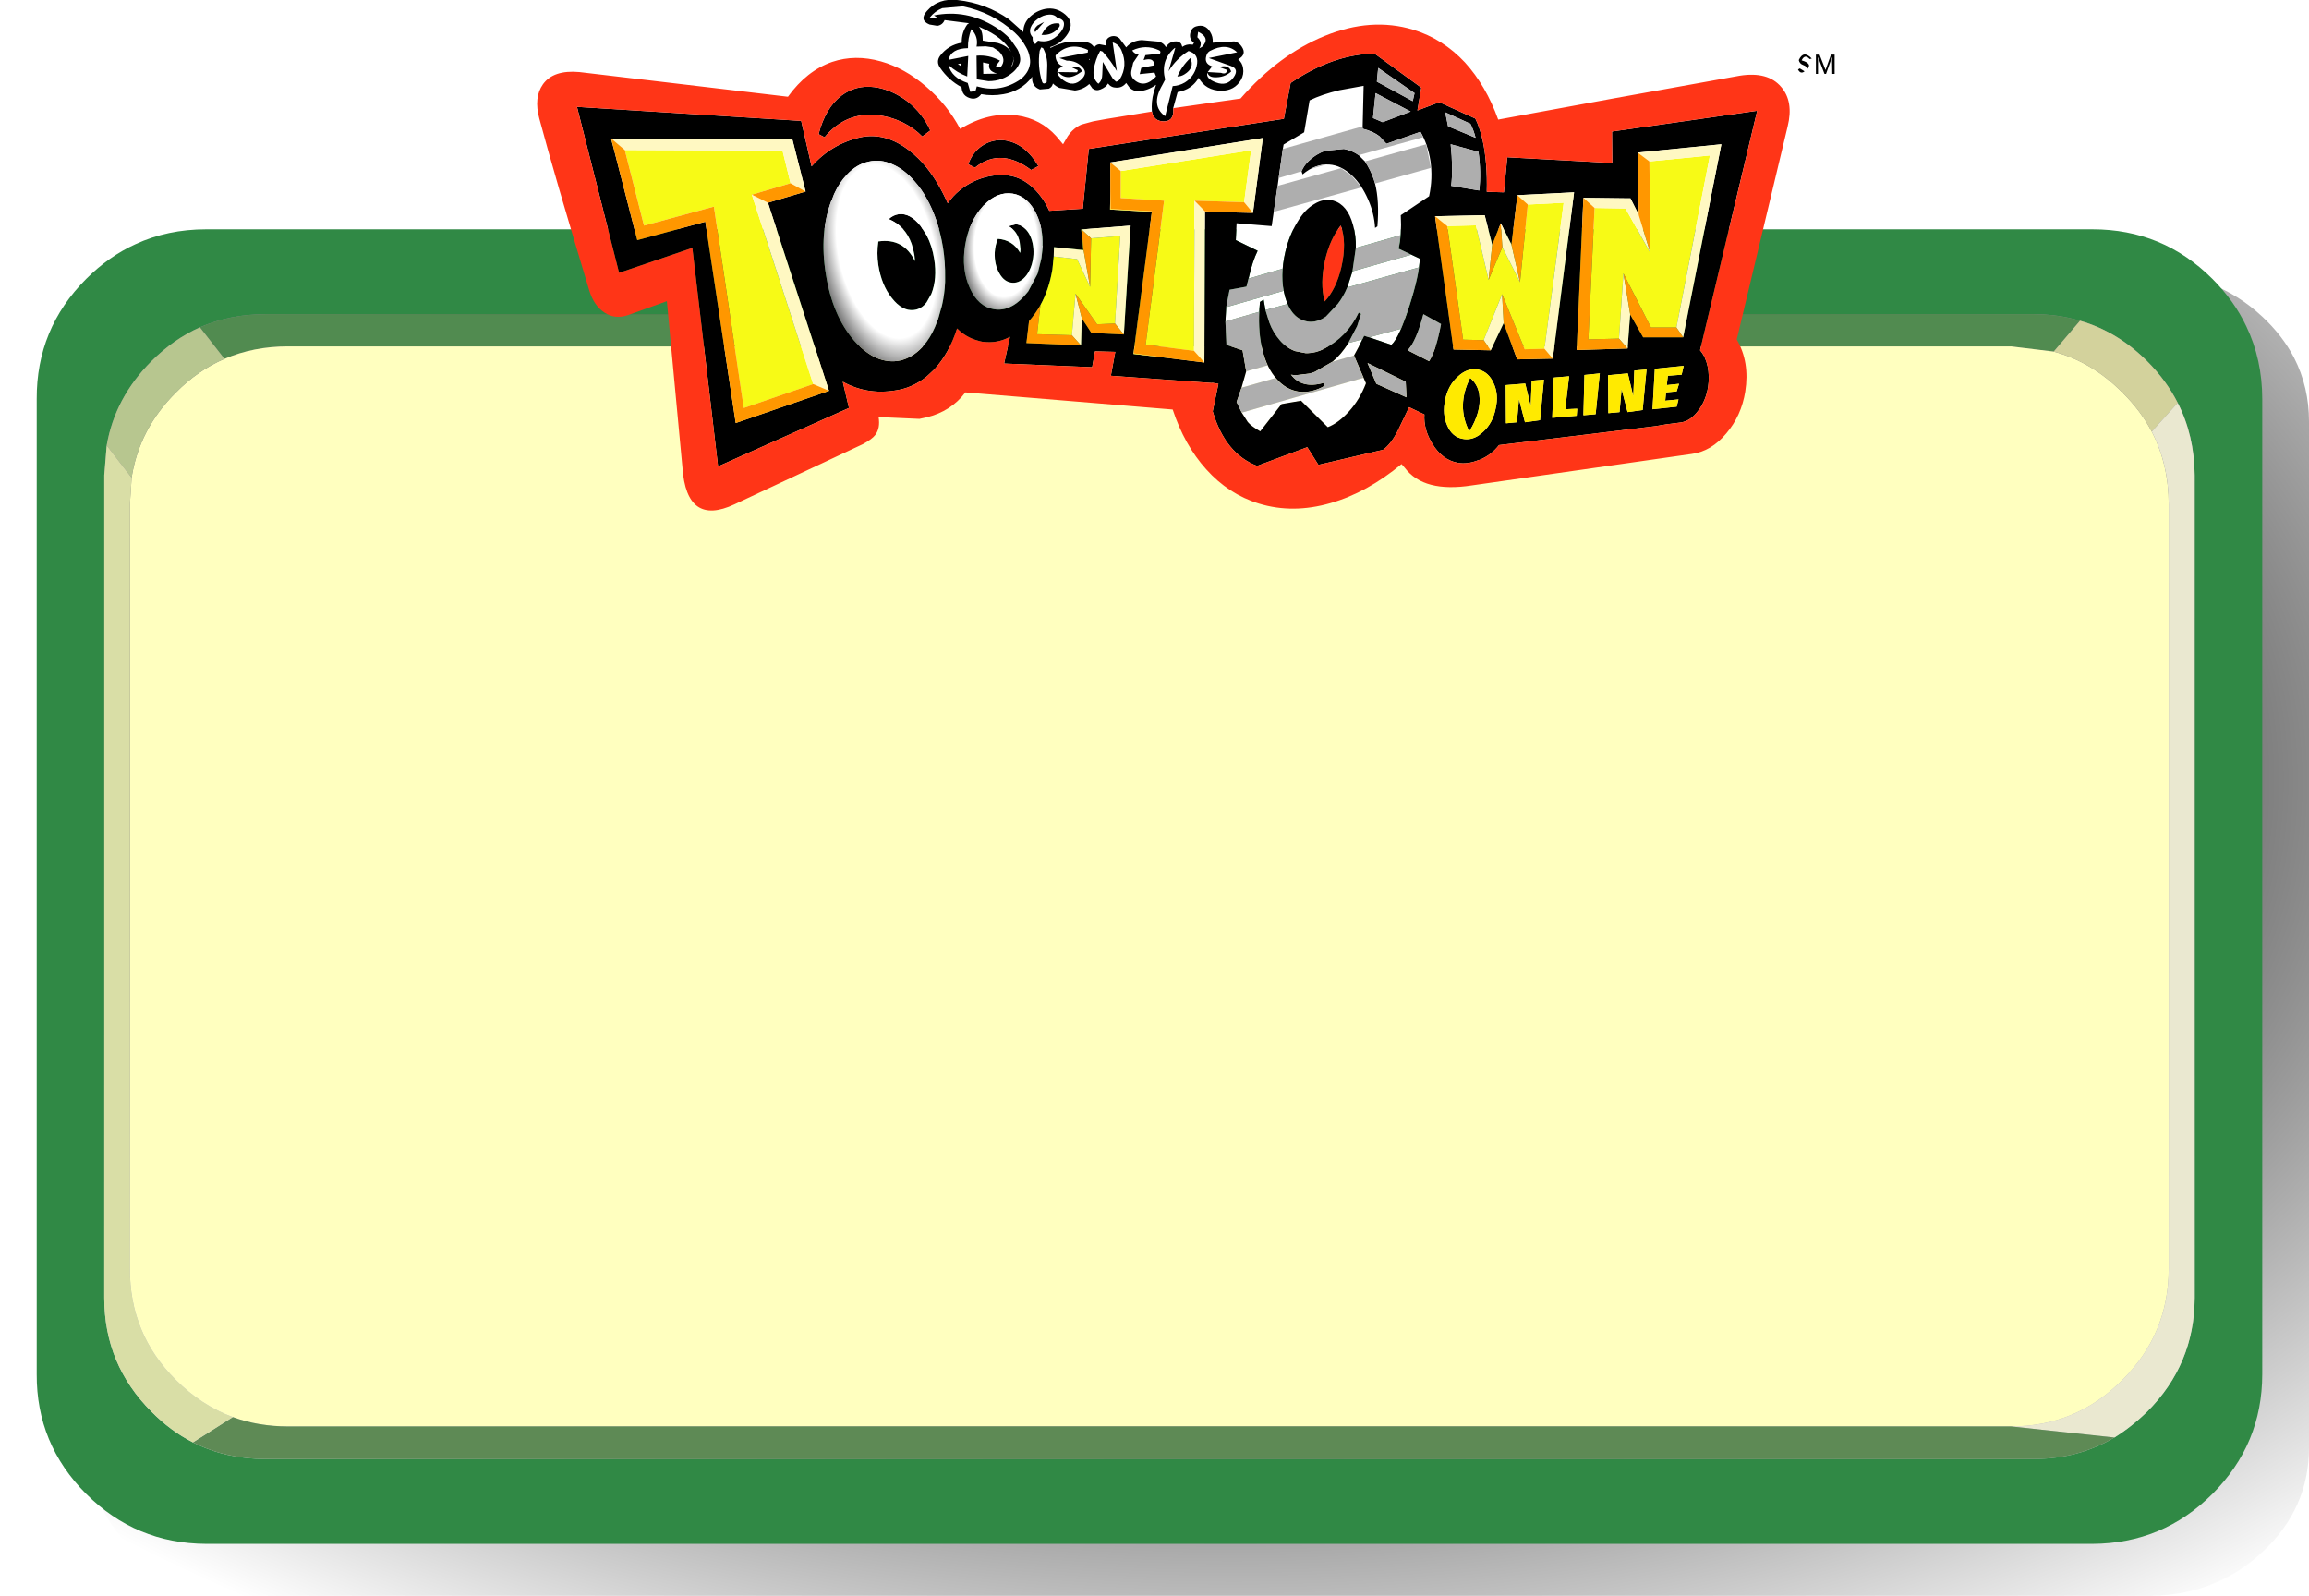 <?xml version="1.0" encoding="UTF-8" standalone="no"?>
<svg xmlns:xlink="http://www.w3.org/1999/xlink" height="230.35px" width="333.3px" xmlns="http://www.w3.org/2000/svg">
  <g transform="matrix(1.0, 0.0, 0.0, 1.0, 166.35, 127.9)">
    <use height="197.25" transform="matrix(1.0, 0.0, 0.0, 1.0, -161.05, -94.8)" width="328.0" xlink:href="#sprite0"/>
    <use height="87.15" transform="matrix(1.0, 0.0, 0.0, 1.0, -166.35, -37.45)" width="332.7" xlink:href="#text0"/>
    <use height="98.3" transform="matrix(0.75, 0.0, 0.0, 0.75, -88.8, -127.925)" width="249.7" xlink:href="#sprite1"/>
  </g>
  <defs>
    <g id="sprite0" transform="matrix(1.0, 0.0, 0.0, 1.0, 161.05, 94.8)">
      <use height="197.25" transform="matrix(1.0, 0.0, 0.0, 1.0, -161.05, -94.8)" width="328.0" xlink:href="#shape0"/>
    </g>
    <g id="shape0" transform="matrix(1.0, 0.0, 0.0, 1.0, 161.05, 94.8)">
      <path d="M164.8 -76.25 Q166.95 -72.05 166.95 -67.05 L166.95 81.05 Q166.95 89.9 160.2 96.15 153.5 102.4 143.95 102.45 L-130.55 102.45 Q-140.1 102.4 -146.8 96.15 -153.55 89.9 -153.55 81.05 L-153.55 -67.05 Q-153.55 -75.9 -146.8 -82.2 -143.75 -85.05 -140.15 -86.55 -135.8 -88.45 -130.55 -88.45 L143.95 -88.45 Q153.5 -88.45 160.2 -82.2 163.15 -79.45 164.8 -76.25" fill="url(#gradient0)" fill-rule="evenodd" stroke="none"/>
      <path d="M153.0 -87.65 Q156.15 -84.5 157.9 -80.8 160.2 -76.0 160.2 -70.3 L160.2 70.45 Q160.2 80.55 153.0 87.75 145.85 94.9 135.7 94.95 L-136.6 94.95 Q-146.75 94.9 -153.9 87.75 -161.1 80.55 -161.05 70.45 L-161.05 -70.3 Q-161.1 -80.45 -153.9 -87.65 -150.65 -90.9 -146.8 -92.65 -142.15 -94.8 -136.6 -94.8 L135.7 -94.8 Q145.85 -94.8 153.0 -87.65 M133.9 -81.6 Q130.75 -82.55 127.2 -82.55 L-128.05 -82.55 Q-133.15 -82.55 -137.5 -80.65 -141.3 -78.95 -144.5 -75.75 -149.75 -70.5 -150.95 -63.6 L-151.3 -59.3 -151.3 59.45 Q-151.3 69.05 -144.5 75.85 -141.75 78.65 -138.5 80.3 -133.75 82.7 -128.05 82.7 L127.2 82.7 Q133.65 82.7 138.85 79.6 141.35 78.05 143.6 75.85 150.4 69.05 150.45 59.45 L150.45 -59.3 Q150.4 -65.05 148.0 -69.75 146.35 -73.0 143.6 -75.75 139.3 -80.05 133.9 -81.6" fill="#308945" fill-rule="evenodd" stroke="none"/>
      <path d="M-137.5 -80.65 Q-133.15 -82.55 -128.05 -82.55 L127.2 -82.55 Q130.75 -82.55 133.9 -81.6 L130.1 -77.15 123.95 -77.9 -124.8 -77.9 Q-129.75 -77.9 -133.95 -76.1 L-137.5 -80.65" fill="#518b50" fill-rule="evenodd" stroke="none"/>
      <path d="M-133.95 -76.1 Q-129.75 -77.9 -124.8 -77.9 L123.95 -77.9 130.1 -77.15 Q135.65 -75.65 140.0 -71.25 142.65 -68.65 144.25 -65.6 146.7 -60.85 146.7 -55.1 L146.7 55.2 Q146.7 64.65 140.0 71.3 133.35 78.0 123.95 78.0 L-124.8 78.0 Q-129.05 78.0 -132.75 76.65 -137.3 74.95 -140.95 71.3 -147.65 64.65 -147.6 55.2 L-147.6 -55.1 -147.35 -58.95 Q-146.25 -66.0 -140.95 -71.25 -137.8 -74.45 -133.95 -76.1" fill="#ffffbf" fill-rule="evenodd" stroke="none"/>
      <path d="M130.1 -77.15 L133.9 -81.6 Q139.3 -80.05 143.6 -75.75 146.35 -73.0 148.0 -69.75 L144.25 -65.6 Q142.65 -68.65 140.0 -71.25 135.65 -75.65 130.1 -77.15" fill="#d3d29c" fill-rule="evenodd" stroke="none"/>
      <path d="M148.0 -69.75 Q150.4 -65.05 150.45 -59.3 L150.45 59.45 Q150.4 69.05 143.6 75.85 141.35 78.05 138.85 79.6 L123.95 78.0 Q133.35 78.0 140.0 71.3 146.7 64.65 146.7 55.2 L146.7 -55.1 Q146.7 -60.85 144.25 -65.6 L148.0 -69.75" fill="#eae8d0" fill-rule="evenodd" stroke="none"/>
      <path d="M138.85 79.6 Q133.65 82.7 127.2 82.7 L-128.05 82.7 Q-133.75 82.7 -138.5 80.3 L-132.75 76.65 Q-129.05 78.0 -124.8 78.0 L123.95 78.0 138.85 79.6" fill="#5e8a55" fill-rule="evenodd" stroke="none"/>
      <path d="M-137.5 -80.65 L-133.95 -76.1 Q-137.8 -74.45 -140.95 -71.25 -146.25 -66.0 -147.35 -58.95 L-150.95 -63.6 Q-149.75 -70.5 -144.5 -75.75 -141.3 -78.95 -137.5 -80.65" fill="#b7c68f" fill-rule="evenodd" stroke="none"/>
      <path d="M-138.5 80.3 Q-141.75 78.65 -144.5 75.85 -151.3 69.05 -151.3 59.45 L-151.3 -59.3 -150.95 -63.6 -147.35 -58.95 -147.6 -55.1 -147.6 55.2 Q-147.65 64.65 -140.95 71.3 -137.3 74.95 -132.75 76.65 L-138.5 80.3" fill="#d9dea6" fill-rule="evenodd" stroke="none"/>
    </g>
    <radialGradient cx="0" cy="0" gradientTransform="matrix(0.011, -0.184, 0.299, 0.016, 2.0, -20.1)" gradientUnits="userSpaceOnUse" id="gradient0" r="819.2" spreadMethod="pad">
      <stop offset="0.294" stop-color="#000000"/>
      <stop offset="1.0" stop-color="#000000" stop-opacity="0.0"/>
    </radialGradient>
    <g id="sprite1" transform="matrix(1.0, 0.0, 0.0, 1.0, 124.8, 49.7)">
      <use height="98.3" transform="matrix(1.0, 0.0, 0.0, 1.0, -124.8, -49.7)" width="249.7" xlink:href="#shape1"/>
    </g>
    <g id="shape1" transform="matrix(1.0, 0.0, 0.0, 1.0, 124.8, 49.7)">
      <path d="M18.7 -21.0 L18.85 -21.85 22.8 -24.2 23.85 -30.35 Q26.2 -31.5 29.55 -32.3 L34.25 -33.15 34.05 -24.9 Q36.1 -24.4 37.3 -23.45 L38.65 -22.0 45.2 -24.3 Q46.6 -21.9 47.1 -18.75 47.6 -15.35 46.85 -11.9 L41.4 -8.25 Q41.6 -4.35 41.0 -1.8 L45.05 0.1 Q45.0 3.2 43.1 9.15 41.1 15.35 39.6 16.7 L35.3 15.25 41.45 13.6 43.05 9.15 Q44.5 4.65 44.9 1.8 L31.1 5.65 32.1 2.55 43.4 -0.65 41.0 -1.8 41.35 -4.4 32.75 -1.95 Q32.8 -4.35 32.2 -6.4 31.15 -10.25 28.45 -11.05 26.6 -11.55 24.75 -10.4 22.9 -9.35 21.45 -6.85 19.95 -4.4 19.2 -1.25 18.05 3.6 19.15 7.5 20.25 11.35 22.95 12.1 24.75 12.6 26.6 11.5 L27.0 11.25 26.55 11.55 Q24.7 12.65 22.95 12.1 20.7 11.5 19.6 8.85 L15.35 10.0 15.0 8.0 14.3 8.45 Q13.8 13.6 14.75 17.55 15.6 21.2 17.55 23.3 19.35 25.35 21.8 25.7 24.3 26.0 26.8 24.55 25.2 25.55 23.35 25.75 21.45 25.95 19.8 25.1 18.3 24.35 17.25 23.1 L10.75 24.95 11.65 21.8 15.75 20.65 Q15.1 19.25 14.7 17.55 13.95 14.35 14.15 10.35 L7.65 12.2 7.8 9.45 18.85 6.3 Q18.45 4.3 18.65 2.05 L12.1 3.95 Q12.85 0.6 13.85 -1.4 L9.65 -3.45 9.8 -6.7 16.55 -6.15 16.95 -8.9 33.85 -13.6 31.95 -15.85 29.9 -17.3 17.7 -13.9 17.9 -15.4 22.3 -16.7 22.5 -16.1 Q25.0 -18.2 27.65 -18.0 29.9 -17.85 32.0 -15.9 33.85 -14.15 35.1 -11.3 36.3 -8.6 36.45 -5.8 L36.9 -6.1 Q37.3 -10.95 36.45 -14.35 L47.2 -17.35 46.3 -21.9 34.5 -18.6 33.3 -19.8 45.7 -23.25 45.15 -24.3 38.65 -22.0 37.25 -23.45 Q36.05 -24.35 34.05 -24.9 L34.05 -25.35 18.7 -21.0 M34.35 14.95 L33.4 16.9 32.4 18.75 34.7 24.1 Q33.5 27.25 31.4 29.55 29.4 31.75 27.35 32.55 L22.2 27.45 18.45 28.1 14.35 33.35 Q12.6 32.35 11.95 31.55 L10.8 29.75 34.2 23.05 32.4 18.75 28.25 19.95 Q30.0 18.5 31.3 16.35 L34.0 15.65 34.35 14.95 M2.4 -43.55 Q4.85 -42.35 3.15 -40.65 L2.6 -40.35 Q3.35 -41.45 2.25 -42.5 L2.4 -43.55 M8.0 -36.2 Q7.85 -35.25 6.8 -35.65 L4.25 -35.8 5.1 -36.9 4.95 -36.95 Q3.5 -37.5 4.0 -39.0 4.15 -39.55 4.65 -39.85 7.85 -41.55 9.9 -39.6 L4.45 -38.5 8.75 -36.95 Q10.35 -36.35 9.2 -34.75 7.95 -33.0 5.85 -33.8 3.8 -34.55 4.2 -35.7 4.4 -34.85 5.5 -34.8 7.45 -34.7 8.75 -35.9 8.4 -37.05 7.1 -36.9 L6.35 -36.8 8.0 -36.2 M2.1 -36.9 Q1.6 -34.9 -0.15 -33.8 -1.25 -33.15 -2.5 -33.1 L-3.95 -27.3 Q-6.8 -29.35 -4.5 -33.3 L-3.95 -34.35 Q-4.9 -38.05 -2.15 -40.4 L-2.0 -40.45 -3.3 -35.95 Q-1.85 -38.35 0.55 -39.85 2.7 -39.25 2.1 -36.9 M27.0 -18.0 Q25.55 -17.95 24.1 -17.15 L27.0 -18.0 M24.85 21.9 L23.75 22.25 21.15 22.55 24.0 22.2 24.85 21.9 M-24.6 -46.1 Q-24.25 -46.2 -23.8 -45.85 -23.3 -45.5 -23.45 -44.7 -23.6 -43.95 -24.35 -43.15 -26.15 -41.25 -28.45 -41.85 -28.85 -40.95 -29.2 -41.35 -29.5 -41.75 -29.45 -42.5 -30.2 -43.3 -29.85 -44.35 -29.5 -45.3 -28.45 -46.05 -27.4 -46.8 -26.35 -46.85 -25.2 -46.95 -24.6 -46.1 M-47.75 -46.15 L-49.25 -46.3 Q-48.3 -47.5 -46.85 -48.1 L-42.9 -48.45 Q-37.2 -47.3 -32.9 -43.4 -31.55 -42.15 -30.7 -40.55 -30.15 -39.6 -30.0 -38.5 -29.85 -37.7 -30.05 -36.95 -30.25 -36.1 -30.8 -35.4 -31.4 -34.6 -32.25 -34.1 -35.95 -31.8 -40.2 -33.05 L-40.45 -32.15 -41.45 -32.0 -41.95 -33.7 Q-45.05 -34.7 -45.65 -37.15 -44.05 -35.7 -42.05 -34.95 L-41.85 -38.9 -45.65 -38.15 Q-45.15 -40.35 -41.9 -40.4 -41.95 -42.3 -41.25 -44.05 -39.85 -42.6 -40.25 -40.7 L-38.45 -40.75 -37.1 -40.55 -35.95 -39.8 Q-34.4 -38.25 -35.6 -36.75 L-36.55 -36.95 -35.75 -38.0 Q-37.85 -39.15 -40.25 -38.95 L-40.2 -34.4 -37.95 -34.05 Q-35.2 -34.05 -33.2 -35.8 -32.45 -36.45 -32.05 -37.35 -31.8 -37.85 -31.85 -38.45 -31.95 -39.4 -32.4 -40.2 L-33.75 -42.15 Q-35.05 -43.5 -36.6 -44.45 -42.2 -47.95 -48.45 -46.7 L-47.7 -46.2 -47.75 -46.15 M-4.95 -39.35 L-7.75 -39.05 -8.1 -38.1 Q-6.05 -38.7 -6.05 -37.1 L-8.55 -36.6 -8.85 -35.4 -6.0 -35.7 -5.7 -34.95 Q-7.95 -32.55 -9.95 -34.35 -10.65 -35.0 -10.45 -36.05 L-10.1 -37.6 -9.05 -39.15 Q-9.85 -39.3 -10.25 -39.9 L-10.3 -39.95 Q-7.7 -41.2 -5.15 -40.0 -4.7 -39.8 -4.95 -39.35 M-0.25 -35.35 Q1.8 -36.6 0.9 -38.5 -0.75 -36.95 -1.6 -34.95 -0.9 -34.95 -0.25 -35.35 M-16.0 -39.75 Q-14.45 -38.05 -13.25 -36.0 L-14.05 -41.5 Q-12.85 -41.15 -12.35 -39.95 -11.1 -37.05 -12.65 -34.45 -12.9 -34.05 -13.4 -33.95 L-14.0 -34.5 -15.95 -37.75 -16.05 -35.4 Q-16.05 -34.2 -16.8 -33.55 -17.95 -34.55 -17.7 -36.25 -17.4 -38.2 -16.45 -39.9 L-16.0 -39.75 M-18.85 -39.55 L-24.3 -38.5 -22.9 -38.0 Q-20.9 -38.0 -19.75 -36.6 -18.9 -35.6 -19.95 -34.5 -21.55 -32.8 -23.5 -34.2 -25.85 -35.95 -23.6 -36.9 L-23.75 -36.95 Q-25.05 -37.55 -25.05 -39.0 -22.45 -41.75 -18.8 -40.05 L-18.85 -39.55 M-26.75 -33.85 Q-27.45 -33.3 -27.65 -34.0 -28.55 -36.85 -28.1 -39.9 L-27.8 -40.55 -27.45 -40.4 Q-26.55 -38.75 -26.65 -36.7 L-26.75 -33.85 M-19.95 -35.95 Q-20.45 -37.15 -21.9 -36.7 L-20.75 -36.15 -20.9 -35.75 -24.55 -35.8 Q-22.8 -33.85 -20.15 -35.8 L-19.95 -35.95 M-27.75 -42.95 Q-25.6 -42.8 -24.4 -44.4 -24.1 -44.75 -24.35 -45.15 -26.4 -45.45 -27.55 -43.3 L-27.75 -42.95 M-28.95 -43.5 L-27.25 -45.45 -28.55 -44.75 Q-29.4 -43.95 -28.95 -43.5" fill="#ffffff" fill-rule="evenodd" stroke="none"/>
      <path d="M35.3 15.25 L39.6 16.7 Q41.1 15.35 43.1 9.15 45.0 3.2 45.05 0.1 L41.0 -1.8 Q41.6 -4.35 41.4 -8.25 L46.85 -11.9 Q47.6 -15.35 47.1 -18.75 46.6 -21.9 45.2 -24.3 L38.65 -22.0 37.3 -23.45 Q36.1 -24.4 34.05 -24.9 L34.25 -33.15 29.55 -32.3 Q26.2 -31.5 23.85 -30.35 L22.8 -24.2 18.85 -21.85 18.7 -21.0 17.9 -15.4 17.7 -13.9 16.95 -8.9 16.55 -6.15 9.8 -6.7 9.65 -3.45 13.85 -1.4 Q12.85 0.6 12.1 3.95 L11.7 5.5 8.45 6.1 7.8 9.45 7.65 12.2 7.85 16.7 10.95 17.75 11.65 21.8 10.75 24.95 9.8 27.7 10.8 29.75 11.95 31.55 Q12.6 32.35 14.35 33.35 L18.45 28.1 22.2 27.45 27.35 32.55 Q29.4 31.75 31.4 29.55 33.5 27.25 34.7 24.1 L32.4 18.75 33.4 16.9 34.35 14.95 35.3 15.25 M33.3 -19.8 L34.5 -18.6 Q35.6 -16.95 36.2 -15.15 L36.45 -14.35 Q37.3 -10.95 36.9 -6.1 L36.45 -5.8 Q36.3 -8.6 35.1 -11.3 33.85 -14.15 32.0 -15.9 29.9 -17.85 27.65 -18.0 25.0 -18.2 22.5 -16.1 L22.3 -16.7 Q22.75 -17.8 23.7 -18.7 25.05 -20.0 26.85 -20.65 L30.45 -21.0 Q32.05 -20.7 33.3 -19.8 M26.8 24.55 Q24.3 26.0 21.8 25.7 19.35 25.35 17.55 23.3 15.6 21.2 14.75 17.55 13.8 13.6 14.3 8.45 L15.0 8.0 15.35 10.0 16.1 12.4 Q16.8 14.3 18.15 15.85 19.35 17.25 21.05 17.9 L23.1 18.3 23.45 18.3 Q25.1 18.25 26.55 17.5 31.05 15.2 33.3 10.5 L33.75 10.75 33.0 13.1 31.3 16.35 Q30.0 18.5 28.25 19.95 L24.85 21.9 24.0 22.2 21.15 22.55 20.25 22.45 20.25 22.4 Q22.35 25.25 26.6 24.0 L26.8 24.55 M27.0 11.25 L26.6 11.5 Q24.75 12.6 22.95 12.1 20.25 11.35 19.15 7.5 18.05 3.6 19.2 -1.25 19.95 -4.4 21.45 -6.85 22.9 -9.35 24.75 -10.4 26.6 -11.55 28.45 -11.05 31.15 -10.25 32.2 -6.4 32.8 -4.35 32.75 -1.95 L32.1 2.55 31.1 5.65 Q30.4 7.35 29.3 8.8 L27.0 11.25 M20.2 -33.7 Q28.4 -39.25 36.35 -39.35 L45.35 -32.8 44.6 -28.4 48.8 -30.0 55.75 -26.85 Q56.55 -25.25 57.15 -22.7 58.1 -18.25 57.95 -12.75 L61.25 -12.65 61.9 -19.4 82.1 -18.3 82.05 -24.35 110.0 -28.35 99.0 17.75 Q100.05 18.95 100.45 20.8 100.85 22.7 100.55 24.8 100.1 27.55 98.55 29.5 97.1 31.4 95.25 31.65 L92.5 32.0 90.45 32.35 60.3 36.0 Q58.85 37.9 56.55 38.85 L56.45 38.85 Q54.25 39.75 52.35 39.4 49.35 38.85 47.45 35.7 45.75 32.9 45.95 30.1 L43.0 28.7 40.75 33.4 Q39.45 35.85 38.0 36.9 L25.55 39.8 23.4 36.4 13.75 40.0 Q7.6 37.65 5.2 29.5 L6.3 24.2 5.1 24.0 5.1 24.05 -14.4 22.65 -13.55 18.05 -17.45 17.95 -18.0 21.0 -34.95 20.3 -33.8 15.15 Q-36.3 16.5 -39.05 16.1 L-39.15 16.1 -39.6 16.0 -39.95 15.9 Q-42.25 15.3 -44.0 13.55 -45.5 18.3 -48.35 21.4 L-49.85 22.8 Q-52.2 24.7 -54.9 25.3 -60.95 26.6 -66.0 23.8 L-64.8 28.85 -90.0 40.1 -94.95 -1.95 -109.05 2.85 -117.15 -29.1 -74.0 -26.4 -72.0 -17.65 Q-68.15 -22.0 -62.55 -23.25 -57.8 -24.25 -53.2 -20.7 -51.4 -19.3 -49.85 -17.4 -47.55 -14.5 -45.8 -10.55 -43.8 -13.35 -40.7 -14.8 -37.75 -16.15 -34.7 -15.95 -32.05 -15.8 -29.8 -13.9 -27.65 -12.1 -26.25 -9.1 L-19.8 -9.5 -18.65 -21.0 18.9 -26.8 20.2 -33.7 M-6.5 -28.2 Q-6.65 -30.1 -6.15 -31.9 L-5.7 -33.35 Q-7.2 -32.25 -9.05 -32.1 -10.05 -32.1 -10.8 -32.8 L-11.45 -33.7 Q-12.2 -32.75 -13.35 -32.8 -14.35 -32.8 -14.95 -33.6 -15.3 -32.9 -16.4 -32.45 -17.25 -32.1 -17.95 -32.65 L-18.55 -33.5 Q-19.7 -32.45 -21.3 -32.25 L-24.3 -32.75 Q-25.0 -33.05 -25.55 -33.6 -25.7 -32.9 -26.35 -32.6 L-28.05 -32.45 Q-29.7 -33.05 -29.55 -34.9 -30.6 -33.45 -32.1 -32.6 -33.5 -31.8 -35.05 -31.55 -37.2 -31.15 -39.35 -31.55 -40.35 -30.2 -41.95 -30.95 -42.8 -31.35 -43.05 -32.3 L-43.15 -32.9 Q-45.65 -34.25 -47.25 -36.6 -48.1 -37.8 -47.25 -38.95 -45.7 -41.0 -43.1 -41.45 -43.15 -43.4 -42.05 -44.95 L-41.7 -45.2 -46.4 -45.8 Q-46.8 -44.85 -47.8 -44.7 L-49.3 -44.95 Q-51.35 -45.8 -49.8 -47.55 -47.6 -50.1 -43.85 -49.65 -38.45 -49.05 -34.0 -45.95 L-31.25 -43.5 Q-31.25 -45.2 -30.0 -46.4 -28.75 -47.6 -27.05 -47.95 -24.9 -48.35 -23.15 -46.85 -21.4 -45.35 -22.65 -43.25 -23.85 -41.3 -26.1 -40.6 L-26.0 -40.45 Q-24.65 -41.2 -22.6 -41.65 L-19.05 -41.55 Q-18.1 -41.35 -17.6 -40.55 -17.25 -41.1 -16.6 -41.15 L-15.3 -40.9 Q-15.6 -42.35 -14.2 -42.7 -13.4 -42.85 -12.75 -42.3 L-11.45 -40.55 Q-10.35 -41.85 -8.45 -41.95 L-5.15 -41.65 Q-4.25 -41.4 -3.8 -40.6 -3.1 -41.75 -1.8 -41.7 -1.2 -41.7 -0.85 -41.2 L-0.65 -40.65 Q0.15 -41.2 1.1 -41.1 L1.35 -41.05 1.6 -41.4 Q0.6 -42.15 0.9 -43.35 1.15 -44.35 2.05 -44.6 3.75 -45.1 4.7 -43.55 5.3 -42.6 5.2 -41.45 L9.35 -41.7 Q10.25 -41.5 10.75 -40.75 11.85 -39.2 10.1 -38.25 10.9 -37.6 11.05 -36.55 11.25 -35.35 10.65 -34.3 9.4 -32.2 6.85 -32.2 3.85 -32.25 2.5 -34.7 1.7 -33.3 0.3 -32.55 -0.6 -32.1 -1.55 -31.95 L-2.4 -28.85 Q-2.15 -26.3 -4.25 -26.3 -6.15 -26.35 -6.5 -28.2 M2.1 -36.9 Q2.7 -39.25 0.55 -39.85 -1.85 -38.35 -3.3 -35.95 L-2.0 -40.45 -2.15 -40.4 Q-4.9 -38.05 -3.95 -34.35 L-4.5 -33.3 Q-6.8 -29.35 -3.95 -27.3 L-2.5 -33.1 Q-1.25 -33.15 -0.15 -33.8 1.6 -34.9 2.1 -36.9 M8.0 -36.2 L6.35 -36.8 7.1 -36.9 Q8.4 -37.05 8.75 -35.9 7.45 -34.7 5.5 -34.8 4.4 -34.85 4.2 -35.7 3.8 -34.55 5.85 -33.8 7.95 -33.0 9.2 -34.75 10.35 -36.35 8.75 -36.95 L4.45 -38.5 9.9 -39.6 Q7.85 -41.55 4.65 -39.85 4.15 -39.55 4.0 -39.0 3.5 -37.5 4.95 -36.95 L5.1 -36.9 4.25 -35.8 6.8 -35.65 Q7.85 -35.25 8.0 -36.2 M2.4 -43.55 L2.25 -42.5 Q3.35 -41.45 2.6 -40.35 L3.15 -40.65 Q4.85 -42.35 2.4 -43.55 M3.7 -8.9 L8.85 -8.8 12.95 -8.7 14.85 -23.1 -14.5 -18.4 -14.5 -12.75 -14.55 -9.35 -6.5 -8.9 -10.05 18.45 -3.25 19.25 3.6 20.1 3.55 20.05 3.6 20.1 3.7 -8.9 M54.8 -25.85 L49.95 -28.05 50.5 -25.35 55.8 -23.15 Q55.4 -24.7 54.8 -25.85 M36.8 -33.95 L43.7 -30.2 44.05 -31.75 37.05 -36.6 36.8 -33.95 M43.3 -28.2 L36.55 -31.75 36.05 -26.95 37.9 -26.15 43.3 -28.2 M51.1 -13.9 L56.5 -13.0 Q56.9 -16.5 56.35 -20.45 L51.0 -21.9 Q51.5 -17.25 51.1 -13.9 M48.0 -8.05 L51.55 17.6 58.7 17.75 61.2 12.5 63.8 19.5 70.65 19.35 74.75 -12.65 63.85 -12.1 62.7 -2.6 60.65 -6.7 59.0 -2.55 57.55 -8.25 48.0 -8.05 M87.2 -8.35 L85.6 -11.5 84.45 -11.5 76.55 -11.6 75.25 17.7 85.05 17.4 85.45 12.05 85.55 10.85 88.05 15.25 95.75 15.25 103.1 -21.9 87.0 -20.3 87.2 -8.35 M122.0 -39.15 L123.15 -36.2 124.2 -39.15 124.9 -39.15 124.9 -35.45 124.45 -35.45 124.4 -38.7 123.25 -35.45 122.95 -35.45 121.7 -38.7 121.7 -35.45 121.3 -35.45 121.3 -39.15 122.0 -39.15 M120.1 -38.3 Q119.2 -39.3 118.6 -38.15 L118.55 -38.05 Q120.8 -37.4 119.5 -36.25 119.65 -36.9 118.85 -37.15 118.15 -37.4 118.0 -38.1 118.9 -40.1 120.5 -38.4 L120.1 -38.3 M119.0 -35.85 Q118.3 -35.4 117.85 -36.3 L118.2 -36.5 119.1 -35.95 119.0 -35.85 M88.7 21.45 L86.35 21.65 86.15 26.6 85.1 22.2 81.3 22.55 81.35 29.85 83.5 29.65 83.9 25.2 85.05 29.65 87.95 29.25 88.7 21.45 M92.6 24.45 L92.8 22.65 95.45 22.45 95.85 20.75 90.3 21.3 89.85 29.1 94.5 28.6 94.85 27.2 92.3 27.45 92.45 25.85 94.5 25.65 94.95 24.2 92.6 24.45 M76.55 30.25 L78.9 30.05 79.7 22.2 76.75 22.5 76.55 30.25 M75.35 29.0 L73.05 29.1 73.8 22.75 70.85 23.0 70.55 30.75 75.25 30.35 75.35 29.0 M56.25 21.45 Q54.2 21.1 52.4 22.8 50.5 24.5 49.95 27.25 49.35 30.05 50.35 32.25 51.3 34.45 53.35 34.8 54.95 35.1 56.45 34.1 L57.25 33.45 Q59.1 31.75 59.65 29.0 60.3 26.25 59.25 24.05 58.3 21.95 56.45 21.5 L56.25 21.45 M42.75 17.75 L46.85 19.85 Q48.2 17.75 49.15 12.7 L45.75 10.8 Q44.4 15.9 42.75 17.75 M36.7 24.2 L42.5 26.8 42.35 23.8 35.0 20.2 36.7 24.2 M54.6 33.4 Q52.05 28.45 54.75 23.05 56.2 24.3 56.5 26.15 56.75 27.95 56.25 29.7 55.7 31.6 54.65 33.25 L54.6 33.4 M68.95 23.4 L66.6 23.6 66.4 28.5 65.35 24.15 61.6 24.45 61.65 31.8 63.75 31.6 64.15 27.15 65.3 31.6 68.2 31.2 68.95 23.4 M26.85 0.3 Q25.8 4.85 26.75 8.35 28.95 6.0 29.95 1.8 31.05 -3.0 29.85 -6.25 27.8 -3.7 26.85 0.3 M-109.45 -23.0 L-110.6 -23.0 -110.1 -21.15 -105.55 -3.45 -92.45 -7.0 -86.6 31.75 -68.65 25.55 -80.4 -10.65 -73.15 -12.8 -75.7 -22.85 -109.45 -23.0 M-47.75 -46.15 L-47.7 -46.2 -48.45 -46.7 Q-42.2 -47.95 -36.6 -44.45 -35.05 -43.5 -33.75 -42.15 L-32.4 -40.2 Q-31.95 -39.4 -31.85 -38.45 -31.8 -37.85 -32.05 -37.35 -32.45 -36.45 -33.2 -35.8 -35.2 -34.05 -37.95 -34.05 L-40.2 -34.4 -40.25 -38.95 Q-37.85 -39.15 -35.75 -38.0 L-36.55 -36.95 -35.6 -36.75 Q-34.4 -38.25 -35.95 -39.8 L-37.1 -40.55 -38.45 -40.75 -40.25 -40.7 Q-39.85 -42.6 -41.25 -44.05 -41.95 -42.3 -41.9 -40.4 -45.15 -40.35 -45.65 -38.15 L-41.85 -38.9 -42.05 -34.95 Q-44.05 -35.7 -45.65 -37.15 -45.05 -34.7 -41.95 -33.7 L-41.45 -32.0 -40.45 -32.15 -40.2 -33.05 Q-35.95 -31.8 -32.25 -34.1 -31.4 -34.6 -30.8 -35.4 -30.25 -36.1 -30.05 -36.95 -29.85 -37.7 -30.0 -38.5 -30.15 -39.6 -30.7 -40.55 -31.55 -42.15 -32.9 -43.4 -37.2 -47.3 -42.9 -48.45 L-46.85 -48.1 Q-48.3 -47.5 -49.25 -46.3 L-47.75 -46.15 M-24.6 -46.1 Q-25.2 -46.95 -26.35 -46.85 -27.4 -46.8 -28.45 -46.05 -29.5 -45.3 -29.85 -44.35 -30.2 -43.3 -29.45 -42.5 -29.5 -41.75 -29.2 -41.35 -28.85 -40.95 -28.45 -41.85 -26.15 -41.25 -24.35 -43.15 -23.6 -43.95 -23.45 -44.7 -23.3 -45.5 -23.8 -45.85 -24.25 -46.2 -24.6 -46.1 M-39.1 -42.75 L-39.05 -41.85 -36.2 -41.4 Q-34.3 -40.85 -33.55 -39.65 -35.1 -42.5 -39.4 -44.35 L-39.8 -44.55 Q-39.2 -43.85 -39.1 -42.75 M-43.25 -36.95 L-43.2 -37.45 -43.85 -37.35 -43.25 -36.95 M-38.95 -35.45 L-36.3 -35.5 Q-36.7 -35.6 -37.05 -35.8 -38.05 -36.3 -37.8 -37.4 L-39.0 -37.65 -38.95 -35.45 M-53.55 -30.15 Q-50.6 -27.8 -49.15 -24.55 L-50.7 -23.4 Q-52.25 -25.0 -54.45 -26.1 -56.9 -27.25 -59.35 -27.5 -65.45 -28.15 -69.5 -23.25 L-70.65 -23.85 Q-69.3 -29.0 -66.2 -31.3 -63.45 -33.35 -59.9 -32.9 -56.6 -32.45 -53.55 -30.15 M-57.15 -7.5 Q-56.3 -8.3 -55.2 -8.45 -53.0 -8.7 -51.0 -6.15 L-49.85 -4.35 Q-48.8 -2.35 -48.4 0.2 -47.8 4.0 -48.95 6.9 L-49.85 8.5 Q-50.85 9.85 -52.35 10.0 -54.55 10.25 -56.55 7.7 -58.55 5.2 -59.15 1.35 -59.5 -0.95 -59.15 -3.2 -54.3 -3.9 -52.1 0.6 L-52.2 -0.5 Q-52.4 -1.7 -52.75 -2.75 -54.0 -6.2 -57.15 -7.5 M-56.45 -18.05 Q-58.75 -19.1 -61.05 -18.55 -63.35 -18.05 -65.2 -16.05 -66.65 -14.55 -67.65 -12.35 L-67.75 -12.1 -68.05 -11.3 -68.1 -11.25 -68.15 -11.15 Q-70.55 -4.8 -69.25 3.1 -68.0 11.05 -63.8 15.9 -61.8 18.15 -59.55 19.2 -57.2 20.2 -54.9 19.7 -52.6 19.15 -50.75 17.2 L-49.85 16.1 Q-48.65 14.45 -47.85 12.25 L-47.65 11.75 -46.9 9.1 Q-46.4 6.9 -46.3 4.6 L-46.3 3.75 Q-46.25 0.95 -46.7 -2.0 -47.6 -7.45 -49.85 -11.45 -50.85 -13.3 -52.2 -14.8 -54.2 -17.1 -56.45 -18.05 M-39.6 -21.3 Q-38.0 -22.55 -36.0 -22.7 -33.95 -22.8 -32.0 -21.65 -29.9 -20.35 -28.35 -17.7 L-29.75 -16.95 Q-32.45 -19.0 -35.05 -19.25 -38.0 -19.5 -40.55 -17.4 L-41.85 -18.05 Q-41.15 -20.05 -39.6 -21.3 M-39.0 -10.0 L-39.05 -9.95 Q-41.7 -7.05 -42.45 -2.45 -43.2 2.15 -41.55 5.75 -39.95 9.35 -36.9 9.85 -33.85 10.35 -31.15 7.4 L-30.55 6.7 -30.3 6.4 -30.25 6.3 -28.55 3.1 -28.35 2.55 -28.4 2.6 -27.85 0.4 -27.75 -0.1 -27.6 -1.4 -27.5 -2.4 -27.55 -2.4 Q-27.45 -5.65 -28.65 -8.3 -30.3 -11.9 -33.3 -12.4 -36.25 -12.85 -38.85 -10.15 L-38.85 -10.2 -39.0 -10.0 M-19.95 -35.95 L-20.15 -35.8 Q-22.8 -33.85 -24.55 -35.8 L-20.9 -35.75 -20.75 -36.15 -21.9 -36.7 Q-20.45 -37.15 -19.95 -35.95 M-26.75 -33.85 L-26.65 -36.7 Q-26.55 -38.75 -27.45 -40.4 L-27.8 -40.55 -28.1 -39.9 Q-28.55 -36.85 -27.65 -34.0 -27.45 -33.3 -26.75 -33.85 M-18.85 -39.55 L-18.8 -40.05 Q-22.45 -41.75 -25.05 -39.0 -25.05 -37.55 -23.75 -36.95 L-23.6 -36.9 Q-25.85 -35.95 -23.5 -34.2 -21.55 -32.8 -19.95 -34.5 -18.9 -35.6 -19.75 -36.6 -20.9 -38.0 -22.9 -38.0 L-24.3 -38.5 -18.85 -39.55 M-16.0 -39.75 L-16.45 -39.9 Q-17.4 -38.2 -17.7 -36.25 -17.95 -34.55 -16.8 -33.55 -16.05 -34.2 -16.05 -35.4 L-15.95 -37.75 -14.0 -34.5 -13.4 -33.95 Q-12.9 -34.05 -12.65 -34.45 -11.1 -37.05 -12.35 -39.95 -12.85 -41.15 -14.05 -41.5 L-13.25 -36.0 Q-14.45 -38.05 -16.0 -39.75 M-0.25 -35.35 Q-0.9 -34.95 -1.6 -34.95 -0.75 -36.95 0.9 -38.5 1.8 -36.6 -0.25 -35.35 M-4.95 -39.35 Q-4.7 -39.8 -5.15 -40.0 -7.7 -41.2 -10.3 -39.95 L-10.25 -39.9 Q-9.85 -39.3 -9.05 -39.15 L-10.1 -37.6 -10.45 -36.05 Q-10.65 -35.0 -9.95 -34.35 -7.95 -32.55 -5.7 -34.95 L-6.0 -35.7 -8.85 -35.4 -8.55 -36.6 -6.05 -37.1 Q-6.05 -38.7 -8.1 -38.1 L-7.75 -39.05 -4.95 -39.35 M-18.6 -38.25 L-18.45 -38.1 -18.45 -38.35 -18.6 -38.25 M-28.95 -43.5 Q-29.4 -43.95 -28.55 -44.75 L-27.25 -45.45 -28.95 -43.5 M-27.75 -42.95 L-27.55 -43.3 Q-26.4 -45.45 -24.35 -45.15 -24.1 -44.75 -24.4 -44.4 -25.6 -42.8 -27.75 -42.95 M-33.15 -38.3 Q-33.2 -37.3 -33.8 -36.55 L-33.35 -37.1 Q-32.95 -38.0 -33.25 -38.9 L-33.15 -38.3 M-34.1 -6.15 L-32.7 -6.5 Q-31.2 -6.4 -30.15 -4.7 -29.2 -3.0 -29.3 -0.7 -29.45 1.65 -30.6 3.25 -31.8 4.85 -33.35 4.75 -34.9 4.65 -35.85 2.95 -36.85 1.25 -36.75 -1.1 -36.65 -2.55 -36.15 -3.7 -33.3 -3.5 -31.85 -1.0 L-31.8 -1.65 -31.95 -3.05 Q-32.35 -5.15 -34.1 -6.15 M-18.9 -5.6 L-20.1 -5.5 -19.7 -1.55 -21.8 -1.75 -25.35 -2.1 -25.4 -0.3 -25.65 2.2 Q-26.3 6.05 -27.95 9.05 -28.9 10.7 -30.15 12.15 L-30.65 16.35 -20.15 16.8 -20.0 11.6 -19.05 13.0 -18.15 14.4 -11.9 14.7 -10.6 -6.25 -18.9 -5.6" fill="#000000" fill-rule="evenodd" stroke="none"/>
      <path d="M18.7 -21.0 L34.05 -25.35 34.05 -24.9 Q36.05 -24.35 37.25 -23.45 L38.65 -22.0 45.15 -24.3 45.7 -23.25 33.3 -19.8 Q32.05 -20.7 30.45 -21.0 L26.85 -20.65 Q25.05 -20.0 23.7 -18.7 22.75 -17.8 22.3 -16.7 L17.9 -15.4 18.7 -21.0 M34.5 -18.6 L46.3 -21.9 47.2 -17.35 36.45 -14.35 36.2 -15.15 Q35.6 -16.95 34.5 -18.6 M17.7 -13.9 L29.9 -17.3 31.95 -15.85 33.85 -13.6 16.95 -8.9 17.7 -13.9 M12.1 3.95 L18.65 2.05 Q18.45 4.3 18.85 6.3 L7.8 9.45 8.45 6.1 11.7 5.5 12.1 3.95 M7.65 12.2 L14.15 10.35 Q13.95 14.35 14.7 17.55 15.1 19.25 15.75 20.65 L11.65 21.8 10.95 17.75 7.85 16.7 7.65 12.2 M10.75 24.95 L17.25 23.1 Q18.3 24.35 19.8 25.1 21.45 25.95 23.35 25.75 25.2 25.55 26.8 24.55 L26.6 24.0 Q22.35 25.25 20.25 22.4 L20.25 22.45 21.15 22.55 23.75 22.25 24.85 21.9 28.25 19.95 32.4 18.75 34.2 23.05 10.8 29.75 9.8 27.7 10.75 24.95 M15.35 10.0 L19.6 8.85 Q20.7 11.5 22.95 12.1 24.7 12.65 26.55 11.55 L27.0 11.25 29.3 8.8 Q30.4 7.35 31.1 5.65 L44.9 1.8 Q44.5 4.65 43.05 9.15 L41.45 13.6 35.3 15.25 34.35 14.95 34.0 15.65 31.3 16.35 33.0 13.1 33.75 10.75 33.3 10.5 Q31.05 15.2 26.55 17.5 25.1 18.25 23.45 18.3 L23.1 18.3 21.05 17.9 Q19.35 17.25 18.15 15.85 16.8 14.3 16.1 12.4 L15.35 10.0 M32.75 -1.95 L41.35 -4.4 41.0 -1.8 43.4 -0.65 32.1 2.55 32.75 -1.95 M27.0 -18.0 L24.1 -17.15 Q25.55 -17.95 27.0 -18.0 M51.1 -13.9 Q51.5 -17.25 51.0 -21.9 L56.35 -20.45 Q56.9 -16.5 56.5 -13.0 L51.1 -13.9 M43.3 -28.2 L37.9 -26.15 36.05 -26.95 36.55 -31.75 43.3 -28.2 M36.8 -33.95 L37.05 -36.6 44.05 -31.75 43.7 -30.2 36.8 -33.95 M54.8 -25.85 Q55.4 -24.7 55.8 -23.15 L50.5 -25.35 49.95 -28.05 54.8 -25.85 M42.75 17.75 Q44.4 15.9 45.75 10.8 L49.15 12.7 Q48.2 17.75 46.85 19.85 L42.75 17.75 M36.7 24.2 L35.0 20.2 42.35 23.8 42.5 26.8 36.7 24.2" fill="#aeaeae" fill-rule="evenodd" stroke="none"/>
      <path d="M20.2 -33.7 L18.9 -26.8 -18.65 -21.0 -19.8 -9.5 -26.25 -9.1 Q-27.65 -12.1 -29.8 -13.9 -32.05 -15.8 -34.7 -15.95 -37.75 -16.15 -40.7 -14.8 -43.8 -13.35 -45.8 -10.55 -47.55 -14.5 -49.85 -17.4 -51.4 -19.3 -53.2 -20.7 -57.8 -24.25 -62.55 -23.25 -68.15 -22.0 -72.0 -17.65 L-74.0 -26.4 -117.15 -29.1 -109.05 2.85 -94.95 -1.95 -90.0 40.1 -64.8 28.85 -66.0 23.8 Q-60.95 26.6 -54.9 25.3 -52.2 24.7 -49.85 22.8 L-48.35 21.4 Q-45.5 18.3 -44.0 13.55 -42.25 15.3 -39.95 15.9 L-39.6 16.0 -39.15 16.1 -39.05 16.1 Q-36.3 16.5 -33.8 15.15 L-34.95 20.3 -18.0 21.0 -17.45 17.95 -13.55 18.05 -14.4 22.65 5.1 24.05 5.1 24.0 6.3 24.2 5.2 29.5 Q7.6 37.65 13.75 40.0 L23.4 36.4 25.55 39.8 38.0 36.9 Q39.45 35.85 40.75 33.4 L43.0 28.7 45.95 30.1 Q45.75 32.9 47.45 35.7 49.35 38.85 52.35 39.4 54.25 39.75 56.45 38.85 L56.55 38.85 Q58.85 37.9 60.3 36.0 L90.45 32.35 92.5 32.0 95.25 31.65 Q97.1 31.4 98.55 29.5 100.1 27.55 100.55 24.8 100.85 22.7 100.45 20.8 100.05 18.95 99.0 17.75 L110.0 -28.35 82.05 -24.35 82.1 -18.3 61.9 -19.4 61.25 -12.65 57.95 -12.75 Q58.1 -18.25 57.15 -22.7 56.55 -25.25 55.75 -26.85 L48.8 -30.0 44.6 -28.4 45.35 -32.8 36.35 -39.35 Q28.4 -39.25 20.2 -33.7 M-2.4 -28.85 L10.55 -30.7 Q18.0 -39.2 26.75 -42.75 35.7 -46.4 43.8 -43.95 49.5 -42.2 53.75 -37.65 57.8 -33.2 60.15 -26.65 L82.2 -30.7 106.65 -35.1 Q112.05 -35.95 114.6 -32.95 117.05 -30.15 115.85 -25.3 L106.2 15.1 106.05 15.65 Q108.6 20.0 107.7 25.7 106.95 30.35 104.05 33.75 101.15 37.2 97.4 37.7 L55.1 43.75 Q45.85 45.2 42.2 40.4 L41.55 39.65 Q34.9 45.15 27.9 47.15 20.65 49.25 14.1 47.25 8.25 45.45 3.95 40.65 -0.25 36.0 -2.5 29.15 L-42.4 25.85 Q-45.15 29.5 -49.85 30.65 L-51.25 30.95 -59.1 30.6 Q-58.75 32.75 -59.75 34.05 -60.35 34.85 -62.1 35.8 L-86.85 47.4 Q-96.05 51.7 -96.85 40.35 L-99.85 8.3 -107.25 10.95 Q-109.8 11.85 -111.85 10.5 -113.85 9.2 -114.75 6.35 -121.5 -16.0 -124.4 -26.85 -125.5 -30.9 -123.7 -33.45 -121.7 -36.25 -116.7 -35.8 L-76.55 -31.05 Q-72.95 -36.05 -68.05 -37.75 -63.6 -39.25 -58.65 -37.85 -54.05 -36.55 -49.95 -33.0 -45.9 -29.55 -43.4 -24.85 -37.95 -28.2 -32.45 -27.45 -27.9 -26.8 -24.9 -23.45 L-23.6 -21.9 -22.7 -23.45 Q-21.6 -25.05 -20.05 -25.7 L-17.85 -26.3 -15.4 -26.75 -6.5 -28.2 Q-6.15 -26.35 -4.25 -26.3 -2.15 -26.3 -2.4 -28.85 M26.85 0.3 Q27.8 -3.7 29.85 -6.25 31.05 -3.0 29.95 1.8 28.95 6.0 26.75 8.35 25.8 4.85 26.85 0.3 M-53.55 -30.15 Q-56.6 -32.45 -59.9 -32.9 -63.45 -33.35 -66.2 -31.3 -69.3 -29.0 -70.65 -23.85 L-69.5 -23.25 Q-65.45 -28.15 -59.35 -27.5 -56.9 -27.25 -54.45 -26.1 -52.25 -25.0 -50.7 -23.4 L-49.15 -24.55 Q-50.6 -27.8 -53.55 -30.15 M-39.6 -21.3 Q-41.15 -20.05 -41.85 -18.05 L-40.55 -17.4 Q-38.0 -19.5 -35.05 -19.25 -32.45 -19.0 -29.75 -16.95 L-28.35 -17.7 Q-29.9 -20.35 -32.0 -21.65 -33.95 -22.8 -36.0 -22.7 -38.0 -22.55 -39.6 -21.3" fill="#ff3517" fill-rule="evenodd" stroke="none"/>
      <path d="M3.7 -8.9 L3.7 -9.0 8.85 -8.8 3.7 -8.9 M1.7 -11.05 L1.6 17.85 -7.7 16.65 -4.15 -11.05 -12.5 -11.55 -12.5 -16.75 12.6 -20.75 11.25 -10.75 1.7 -11.05 M3.3 19.75 L3.55 20.05 3.3 19.75 M57.35 15.8 L53.4 15.7 50.35 -6.15 55.85 -6.3 58.3 4.2 60.95 -2.1 64.35 4.65 65.85 -10.3 72.75 -10.65 69.05 17.45 65.25 17.55 60.9 6.95 57.35 15.8 M87.2 -8.25 L85.6 -11.5 84.45 -11.5 85.6 -11.5 87.2 -8.35 87.2 -8.25 M78.7 -9.65 L84.65 -9.55 89.45 -0.95 89.25 -18.6 100.9 -19.75 94.45 13.35 89.55 13.35 84.25 2.95 83.4 15.5 77.5 15.65 78.7 -9.65 M85.45 12.05 L85.55 10.8 85.55 10.85 85.45 12.05 M-3.25 19.25 L-10.05 18.45 -6.5 -8.9 -14.55 -9.35 -14.5 -12.75 -14.45 -9.45 -6.5 -9.0 -10.0 18.35 -3.25 19.25 M-110.1 -21.15 L-110.6 -23.0 -109.45 -23.0 -110.55 -23.0 -110.1 -21.15 M-71.7 24.25 L-85.05 28.85 -90.8 -9.9 -104.25 -6.25 -107.95 -20.8 -77.6 -20.7 -76.05 -14.4 -83.5 -12.2 -71.7 24.25 M-19.65 -1.5 L-21.8 -1.75 -19.7 -1.55 -20.1 -5.5 -18.9 -5.6 -20.05 -5.5 -19.65 -1.5 M-25.4 -0.3 L-20.9 0.2 -18.4 5.55 -18.2 -3.8 -12.6 -4.25 -13.6 12.6 -17.05 12.75 -21.2 6.85 -21.9 14.85 -28.6 14.65 -27.95 9.05 Q-26.3 6.05 -25.65 2.2 L-25.4 -0.3 M-19.05 13.0 L-20.0 11.6 -20.0 11.55 -19.05 13.0" fill="#f7fa16" fill-rule="evenodd" stroke="none"/>
      <path d="M3.7 -9.0 L3.7 -8.9 3.6 20.1 3.55 20.05 3.3 19.75 1.6 17.85 1.7 -11.05 3.7 -9.0 M12.95 -8.7 L11.25 -10.75 12.6 -20.75 -12.5 -16.75 -14.5 -18.4 14.85 -23.1 12.95 -8.7 M50.35 -6.15 L48.0 -8.05 57.55 -8.25 59.0 -2.55 58.3 4.2 55.85 -6.3 50.35 -6.15 M58.7 17.75 L57.35 15.8 60.9 6.95 61.2 12.5 58.7 17.75 M60.65 -6.7 L62.7 -2.6 64.35 4.65 60.95 -2.1 60.65 -6.7 M63.85 -12.1 L74.75 -12.65 70.65 19.35 69.05 17.45 72.75 -10.65 65.85 -10.3 63.85 -12.1 M84.45 -11.5 L85.6 -11.5 87.2 -8.25 89.45 -0.95 84.65 -9.55 78.7 -9.65 76.55 -11.6 84.45 -11.5 M89.25 -18.6 L87.0 -20.3 103.1 -21.9 95.75 15.25 94.45 13.35 100.9 -19.75 89.25 -18.6 M84.25 2.95 L85.55 10.8 85.45 12.05 85.05 17.4 83.4 15.5 84.25 2.95 M-110.55 -23.0 L-109.45 -23.0 -75.7 -22.85 -73.15 -12.8 -76.05 -14.4 -77.6 -20.7 -107.95 -20.8 -110.55 -23.0 M-80.4 -10.65 L-68.65 25.55 -71.7 24.25 -83.5 -12.2 -80.4 -10.65 M-21.8 -1.75 L-19.65 -1.5 -18.4 5.55 -20.9 0.2 -25.4 -0.3 -25.35 -2.1 -21.8 -1.75 M-20.05 -5.5 L-18.9 -5.6 -10.6 -6.25 -11.9 14.7 -13.6 12.6 -12.6 -4.25 -18.2 -3.8 -20.05 -5.5 M-20.0 11.6 L-20.15 16.8 -21.9 14.85 -21.2 6.85 -20.0 11.55 -20.0 11.6" fill="#fff8c2" fill-rule="evenodd" stroke="none"/>
      <path d="M8.85 -8.8 L3.7 -9.0 1.7 -11.05 11.25 -10.75 12.95 -8.7 8.85 -8.8 M1.6 17.85 L3.3 19.75 3.55 20.05 3.6 20.1 -3.25 19.25 -10.0 18.35 -6.5 -9.0 -14.45 -9.45 -14.5 -12.75 -14.5 -18.4 -12.5 -16.75 -12.5 -11.55 -4.15 -11.05 -7.7 16.65 1.6 17.85 M48.0 -8.05 L50.35 -6.15 53.4 15.7 57.35 15.8 58.7 17.75 51.55 17.6 48.0 -8.05 M58.3 4.2 L59.0 -2.55 60.65 -6.7 60.95 -2.1 58.3 4.2 M62.7 -2.6 L63.85 -12.1 65.85 -10.3 64.35 4.65 62.7 -2.6 M70.65 19.35 L63.8 19.5 61.2 12.5 60.9 6.95 65.25 17.55 69.05 17.45 70.65 19.35 M87.2 -8.25 L87.2 -8.35 87.0 -20.3 89.25 -18.6 89.45 -0.95 87.2 -8.25 M76.55 -11.6 L78.7 -9.65 77.5 15.65 83.4 15.5 85.05 17.4 75.25 17.7 76.55 -11.6 M94.45 13.35 L95.75 15.25 88.05 15.25 85.55 10.85 85.55 10.8 84.25 2.95 89.55 13.35 94.45 13.35 M-110.1 -21.15 L-110.55 -23.0 -107.95 -20.8 -104.25 -6.25 -90.8 -9.9 -85.05 28.85 -71.7 24.25 -68.65 25.55 -86.6 31.75 -92.45 -7.0 -105.55 -3.45 -110.1 -21.15 M-73.15 -12.8 L-80.4 -10.65 -83.5 -12.2 -76.05 -14.4 -73.15 -12.8 M-19.65 -1.5 L-20.05 -5.5 -18.2 -3.8 -18.4 5.55 -19.65 -1.5 M-11.9 14.7 L-18.15 14.4 -19.05 13.0 -20.0 11.55 -21.2 6.85 -17.05 12.75 -13.6 12.6 -11.9 14.7 M-20.15 16.8 L-30.65 16.35 -30.15 12.15 Q-28.9 10.7 -27.95 9.05 L-28.6 14.65 -21.9 14.85 -20.15 16.8" fill="#ff9700" fill-rule="evenodd" stroke="none"/>
      <path d="M88.7 21.45 L87.95 29.25 85.05 29.65 83.9 25.2 83.5 29.65 81.35 29.85 81.3 22.55 85.1 22.2 86.15 26.6 86.35 21.65 88.7 21.45 M75.35 29.0 L75.25 30.35 70.55 30.75 70.85 23.0 73.8 22.75 73.05 29.1 75.35 29.0 M76.55 30.25 L76.75 22.5 79.7 22.2 78.9 30.05 76.55 30.25 M92.6 24.45 L94.95 24.2 94.5 25.65 92.45 25.85 92.3 27.45 94.85 27.2 94.5 28.6 89.85 29.1 90.3 21.3 95.85 20.75 95.45 22.45 92.8 22.65 92.6 24.45 M56.25 21.45 L56.45 21.5 Q58.3 21.95 59.25 24.05 60.3 26.25 59.65 29.0 59.1 31.75 57.25 33.45 L56.45 34.1 Q54.95 35.1 53.35 34.8 51.3 34.45 50.35 32.25 49.35 30.05 49.95 27.25 50.5 24.5 52.4 22.8 54.2 21.1 56.25 21.45 M54.6 33.4 L54.65 33.25 Q55.7 31.6 56.25 29.7 56.75 27.95 56.5 26.15 56.2 24.3 54.75 23.05 52.05 28.45 54.6 33.4 M68.95 23.4 L68.2 31.2 65.3 31.6 64.15 27.15 63.75 31.6 61.65 31.8 61.6 24.45 65.35 24.15 66.4 28.5 66.6 23.6 68.95 23.4" fill="#ffea00" fill-rule="evenodd" stroke="none"/>
      <path d="M-56.45 -18.05 Q-54.2 -17.1 -52.2 -14.8 -50.85 -13.3 -49.85 -11.45 -47.6 -7.45 -46.7 -2.0 -46.25 0.95 -46.3 3.75 L-46.3 4.6 Q-46.4 6.9 -46.9 9.1 L-47.65 11.75 -47.85 12.25 Q-48.65 14.45 -49.85 16.1 L-50.75 17.2 Q-52.6 19.15 -54.9 19.7 -57.2 20.2 -59.55 19.2 -61.8 18.15 -63.8 15.9 -68.0 11.05 -69.25 3.1 -70.55 -4.8 -68.15 -11.15 L-68.1 -11.25 -68.05 -11.3 -67.75 -12.1 -67.65 -12.35 Q-66.65 -14.55 -65.2 -16.05 -63.35 -18.05 -61.05 -18.55 -58.75 -19.1 -56.45 -18.05 M-57.15 -7.5 Q-54.0 -6.2 -52.75 -2.75 -52.4 -1.7 -52.2 -0.5 L-52.1 0.6 Q-54.3 -3.9 -59.15 -3.2 -59.5 -0.95 -59.15 1.35 -58.55 5.2 -56.55 7.7 -54.55 10.25 -52.35 10.0 -50.85 9.85 -49.85 8.5 L-48.95 6.9 Q-47.8 4.0 -48.4 0.2 -48.8 -2.35 -49.85 -4.35 L-51.0 -6.15 Q-53.0 -8.7 -55.2 -8.45 -56.3 -8.3 -57.15 -7.5" fill="url(#gradient1)" fill-rule="evenodd" stroke="none"/>
      <path d="M-39.0 -10.0 L-38.85 -10.2 -38.85 -10.15 Q-36.25 -12.85 -33.3 -12.4 -30.3 -11.9 -28.65 -8.3 -27.45 -5.65 -27.55 -2.4 L-27.5 -2.4 -27.6 -1.4 -27.75 -0.1 -27.85 0.4 -28.4 2.6 -28.35 2.55 -28.55 3.1 -30.25 6.3 -30.3 6.4 -30.55 6.7 -31.15 7.4 Q-33.85 10.35 -36.9 9.85 -39.95 9.35 -41.55 5.75 -43.2 2.15 -42.45 -2.45 -41.7 -7.05 -39.05 -9.95 L-39.0 -10.0 M-34.1 -6.15 Q-32.35 -5.15 -31.95 -3.05 L-31.8 -1.65 -31.85 -1.0 Q-33.3 -3.5 -36.15 -3.7 -36.65 -2.55 -36.75 -1.1 -36.85 1.25 -35.85 2.95 -34.9 4.65 -33.35 4.75 -31.8 4.85 -30.6 3.25 -29.45 1.65 -29.3 -0.7 -29.2 -3.0 -30.15 -4.7 -31.2 -6.4 -32.7 -6.5 L-34.1 -6.15" fill="url(#gradient2)" fill-rule="evenodd" stroke="none"/>
    </g>
    <radialGradient cx="0" cy="0" gradientTransform="matrix(0.018, -0.004, 0.007, 0.033, -57.55, -1.25)" gradientUnits="userSpaceOnUse" id="gradient1" r="819.2" spreadMethod="pad">
      <stop offset="0.612" stop-color="#ffffff"/>
      <stop offset="0.894" stop-color="#606060"/>
    </radialGradient>
    <radialGradient cx="0" cy="0" gradientTransform="matrix(0.012, 6.0E-4, -0.001, 0.02, -34.65, -2.6)" gradientUnits="userSpaceOnUse" id="gradient2" r="819.2" spreadMethod="pad">
      <stop offset="0.612" stop-color="#ffffff"/>
      <stop offset="0.894" stop-color="#606060"/>
    </radialGradient>
  </defs>
</svg>
